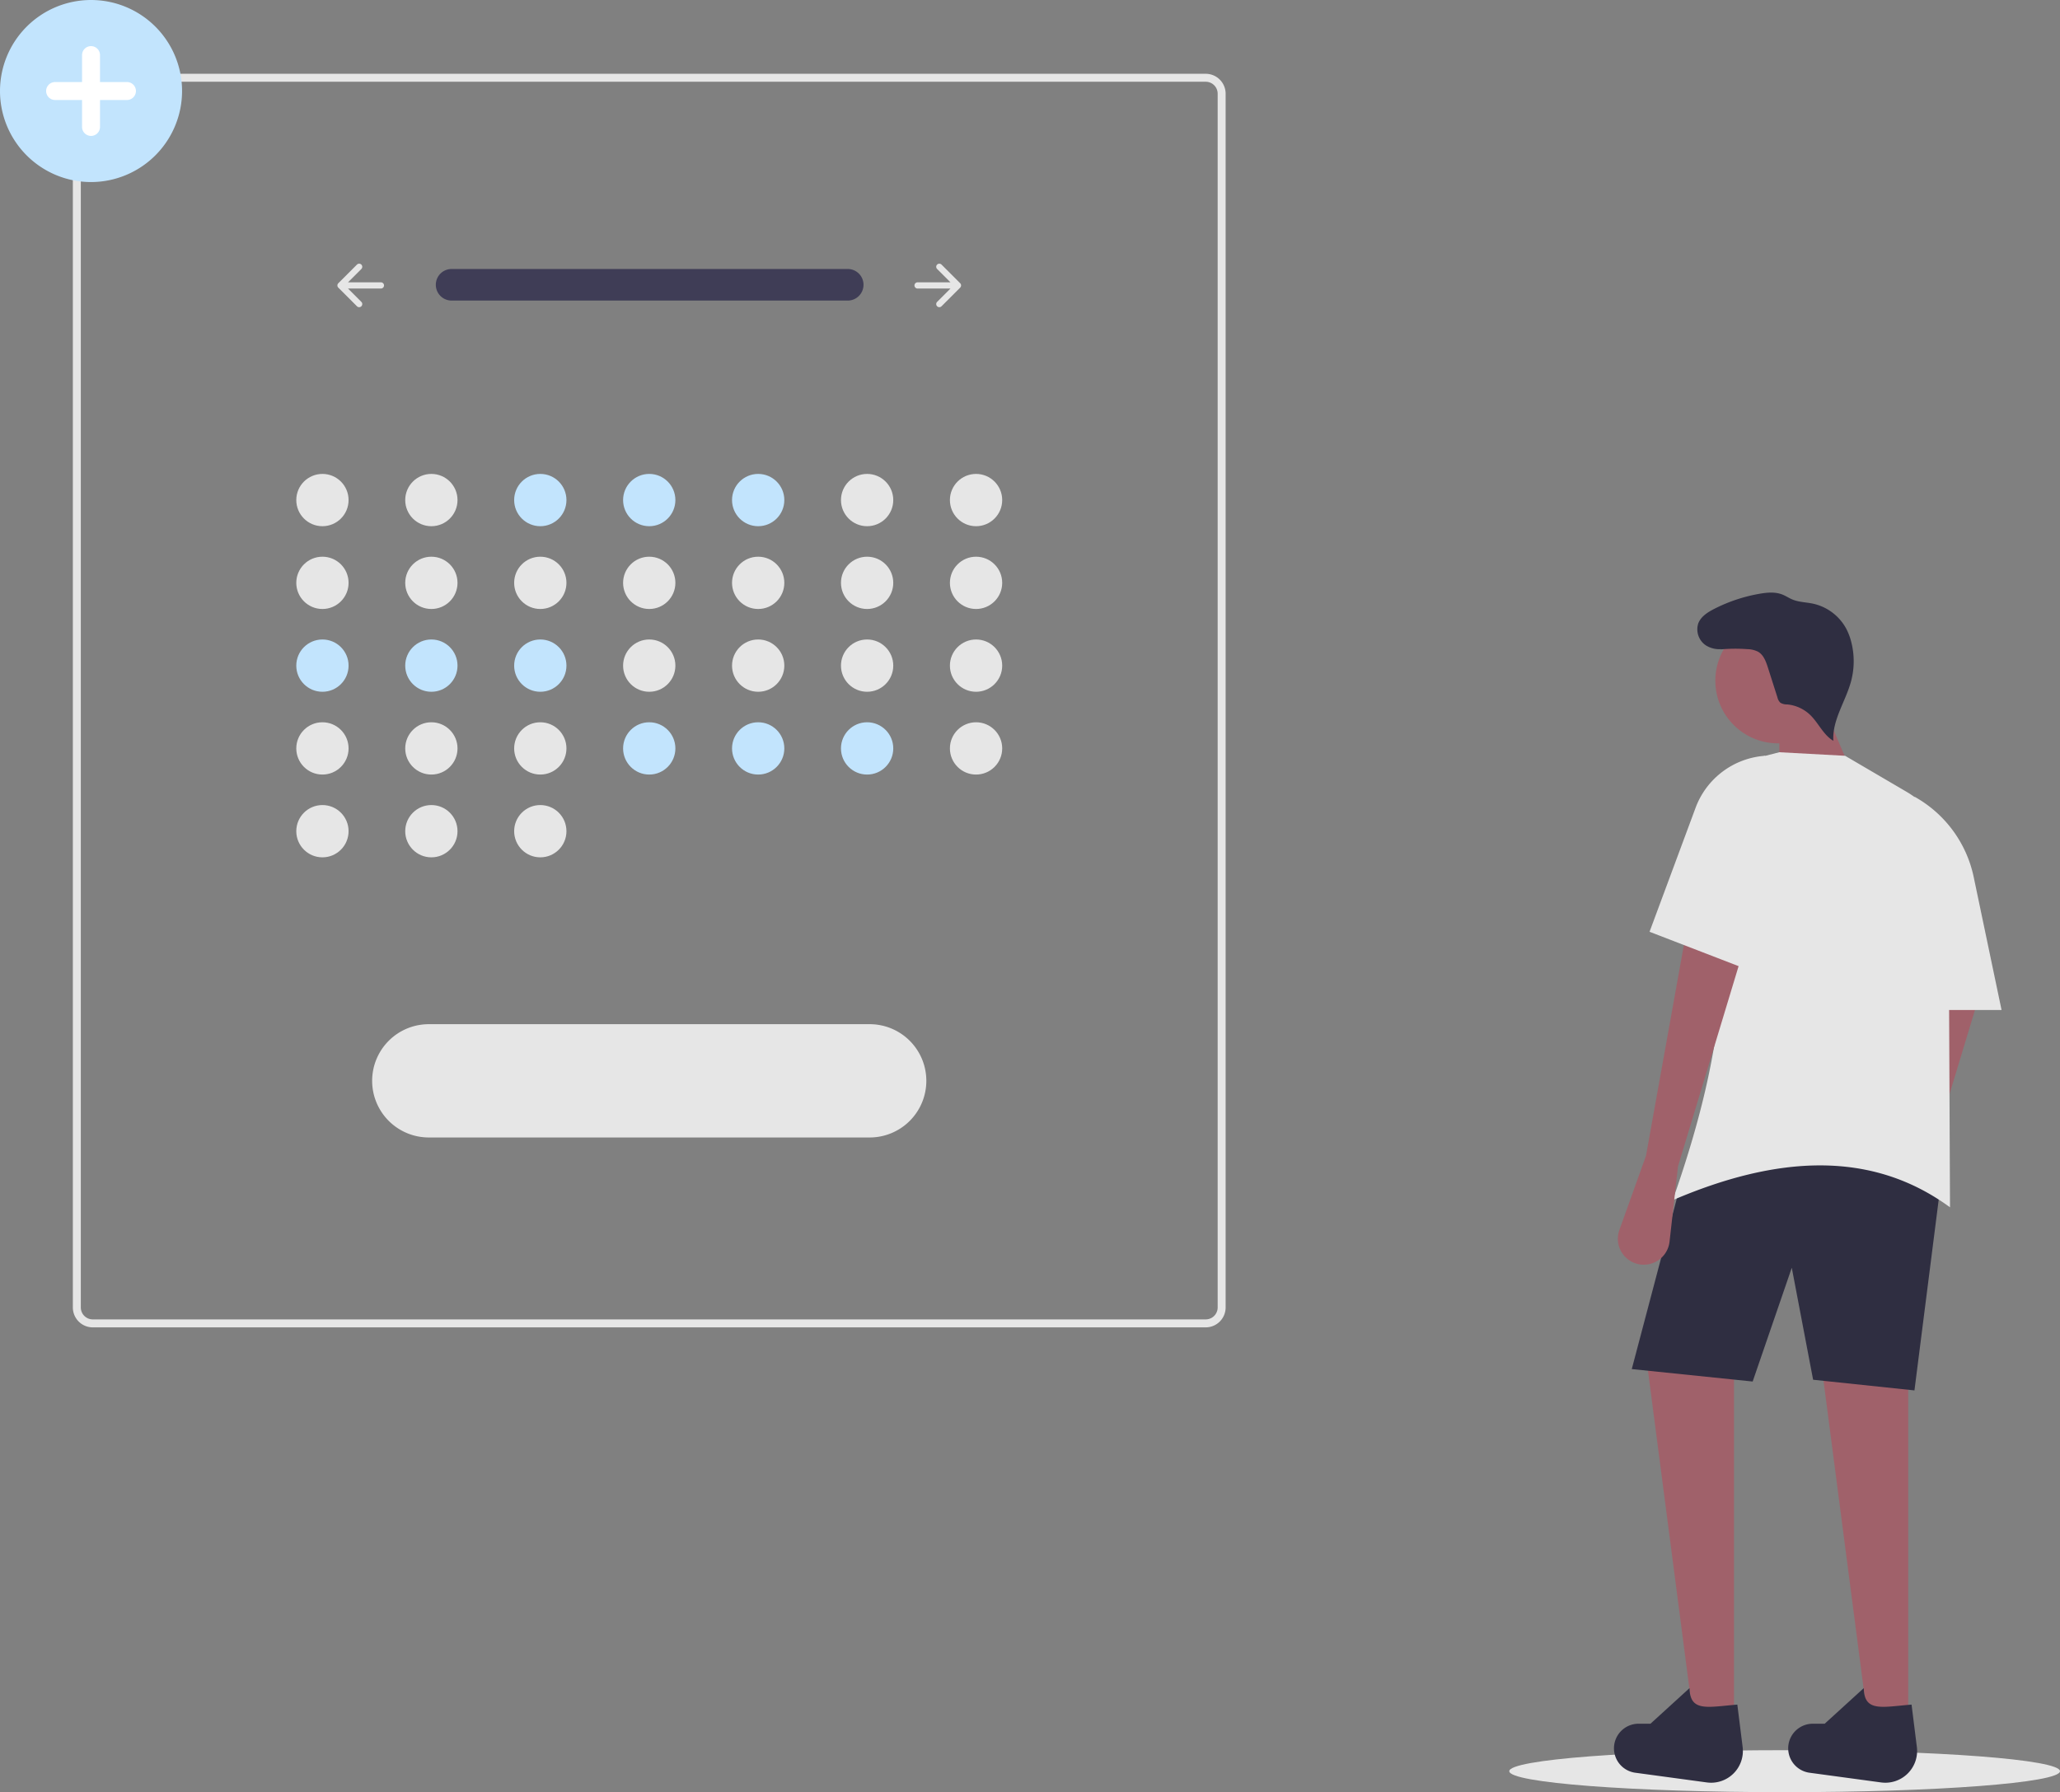<svg id="b3610dfe-b8fa-4701-9393-2c36a069038b" data-name="Layer 1" xmlns="http://www.w3.org/2000/svg" width="775.545" height="674.792" viewBox="0 0 775.545 674.792"><rect x="0" y="0" width="775.545" height="674.792" fill="#808080" stroke="none"/><ellipse cx="671.879" cy="666.886" rx="103.666" ry="7.907" fill="#e6e6e6"/><path d="M924.275,553.125,914.25,581.09a9.762,9.762,0,0,0,4.13,11.643h0a9.762,9.762,0,0,0,14.761-7.259l3.182-28.333L960.418,477.492l-20.749-10.04Z" transform="translate(-212.228 -112.604)" fill="#a0616a"/><polygon points="703.681 651.689 718.406 651.689 718.406 508.456 684.94 507.787 703.681 651.689" fill="#a0616a"/><polygon points="638.088 651.689 652.813 651.689 652.813 508.456 619.348 507.787 638.088 651.689" fill="#a0616a"/><path d="M932.976,636.12l-38.151-4.016-8.032-42.167-14.725,42.836-45.513-4.685,18.741-70.947c34.257-23.278,66.793-22.769,97.72,0Z" transform="translate(-212.228 -112.604)" fill="#2f2e41"/><path d="M868.293,770.393a11.958,11.958,0,0,1-13.472,13.332l-27.126-3.679a9.271,9.271,0,0,1-7.733-10.569v0a9.271,9.271,0,0,1,9.163-7.861H833.596l14.715-13.407c.145,9.132,6.87,7.104,17.985,6.213Z" transform="translate(-212.228 -112.604)" fill="#2f2e41"/><path d="M933.885,770.393a11.958,11.958,0,0,1-13.472,13.332l-27.127-3.679a9.271,9.271,0,0,1-7.733-10.569v0a9.271,9.271,0,0,1,9.163-7.861h4.473l14.715-13.407c.145,9.132,6.87,7.104,17.985,6.213Z" transform="translate(-212.228 -112.604)" fill="#2f2e41"/><circle cx="669.379" cy="256.293" r="23.593" fill="#a0616a"/><polygon points="699.331 295.949 669.881 298.627 669.881 272.523 685.275 263.153 699.331 295.949" fill="#a0616a"/><path d="M946.362,567.18c-29.627-21.695-65.202-19.49-104.413-2.677,17.765-50.292,25.333-97.162,11.378-136.813a31.546,31.546,0,0,1,23.728-30.561l5.053-1.293,24.765,1.339,23.255,13.632a31.658,31.658,0,0,1,15.648,27.167Z" transform="translate(-212.228 -112.604)" fill="#e6e6e6"/><path d="M831.91,547.77,821.885,575.735a9.762,9.762,0,0,0,4.13,11.643h0a9.762,9.762,0,0,0,14.761-7.259l3.182-28.333,24.095-79.648L847.304,462.098Z" transform="translate(-212.228 -112.604)" fill="#a0616a"/><path d="M965.772,492.887H932.976v-80.318h0A45.246,45.246,0,0,1,955.287,442.842Z" transform="translate(-212.228 -112.604)" fill="#e6e6e6"/><path d="M863.618,356.122a9.606,9.606,0,0,1-9.119-.493,7.269,7.269,0,0,1-2.9-8.333c.995-2.558,3.512-4.159,5.955-5.411a60.103,60.103,0,0,1,17.126-5.721c2.844-.492,5.855-.763,8.543.289,1.33.52,2.522,1.344,3.842,1.888,2.427,1.001,5.135,1.006,7.704,1.549a18.797,18.797,0,0,1,12.487,9.356,22.649,22.649,0,0,1,1.933,5.074,29.196,29.196,0,0,1-.047,14.694c-2.02,7.626-7.162,14.633-6.699,22.509-3.802-2.214-5.582-6.721-8.757-9.767a14.411,14.411,0,0,0-8.661-3.923,4.581,4.581,0,0,1-2.529-.644,3.947,3.947,0,0,1-1.1-1.989L877.819,363.997c-.728-2.28-1.607-4.757-3.664-5.979a9.219,9.219,0,0,0-4.091-.994,62.293,62.293,0,0,0-10.215.096" transform="translate(-212.228 -112.604)" fill="#2f2e41"/><path d="M871.399,478.162l-38.151-14.725,17.326-46.683a30.136,30.136,0,0,1,26.18-19.579h0Z" transform="translate(-212.228 -112.604)" fill="#e6e6e6"/><path d="M666.153,612.384h-419a7.508,7.508,0,0,1-7.5-7.5v-457a7.508,7.508,0,0,1,7.5-7.5h419a7.508,7.508,0,0,1,7.5,7.5v457A7.508,7.508,0,0,1,666.153,612.384Zm-419-469a4.505,4.505,0,0,0-4.5,4.5v457a4.505,4.505,0,0,0,4.5,4.5h419a4.505,4.505,0,0,0,4.5-4.5v-457a4.505,4.505,0,0,0-4.5-4.5Z" transform="translate(-212.228 -112.604)" fill="#e6e6e6"/><circle cx="121.388" cy="188.283" r="9.843" fill="#e6e6e6"/><circle cx="162.401" cy="188.283" r="9.843" fill="#e6e6e6"/><circle cx="203.413" cy="188.283" r="9.843" fill="#c2e4fd"/><circle cx="244.426" cy="188.283" r="9.843" fill="#c2e4fd"/><circle cx="285.438" cy="188.283" r="9.843" fill="#c2e4fd"/><circle cx="326.451" cy="188.283" r="9.843" fill="#e6e6e6"/><circle cx="367.464" cy="188.283" r="9.843" fill="#e6e6e6"/><circle cx="121.388" cy="219.453" r="9.843" fill="#e6e6e6"/><circle cx="162.401" cy="219.453" r="9.843" fill="#e6e6e6"/><circle cx="203.413" cy="219.453" r="9.843" fill="#e6e6e6"/><circle cx="244.426" cy="219.453" r="9.843" fill="#e6e6e6"/><circle cx="285.438" cy="219.453" r="9.843" fill="#e6e6e6"/><circle cx="326.451" cy="219.453" r="9.843" fill="#e6e6e6"/><circle cx="367.464" cy="219.453" r="9.843" fill="#e6e6e6"/><circle cx="121.388" cy="250.622" r="9.843" fill="#c2e4fd"/><circle cx="162.401" cy="250.622" r="9.843" fill="#c2e4fd"/><circle cx="203.413" cy="250.622" r="9.843" fill="#c2e4fd"/><circle cx="244.426" cy="250.622" r="9.843" fill="#e6e6e6"/><circle cx="285.438" cy="250.622" r="9.843" fill="#e6e6e6"/><circle cx="326.451" cy="250.622" r="9.843" fill="#e6e6e6"/><circle cx="367.464" cy="250.622" r="9.843" fill="#e6e6e6"/><circle cx="121.388" cy="281.792" r="9.843" fill="#e6e6e6"/><circle cx="162.401" cy="281.792" r="9.843" fill="#e6e6e6"/><circle cx="121.388" cy="312.962" r="9.843" fill="#e6e6e6"/><circle cx="162.401" cy="312.962" r="9.843" fill="#e6e6e6"/><circle cx="203.413" cy="312.962" r="9.843" fill="#e6e6e6"/><circle cx="203.413" cy="281.792" r="9.843" fill="#e6e6e6"/><circle cx="244.426" cy="281.792" r="9.843" fill="#c2e4fd"/><circle cx="285.438" cy="281.792" r="9.843" fill="#c2e4fd"/><circle cx="326.451" cy="281.792" r="9.843" fill="#c2e4fd"/><circle cx="367.464" cy="281.792" r="9.843" fill="#e6e6e6"/><path id="a332a05d-d774-4fd2-8531-ab97682a63e9" data-name="Path 40" d="M382.142,213.883a5.947,5.947,0,0,0,0,11.892H531.228a5.947,5.947,0,1,0,.195-11.892q-.098-.002-.195,0Z" transform="translate(-212.228 -112.604)" fill="#3f3d56"/><path d="M565.037,212.227a1.17,1.17,0,0,0,0,1.655l5.023,5.023H557.674a1.17,1.17,0,0,0,0,2.34h12.386l-5.023,5.023a1.17,1.17,0,1,0,1.655,1.655l7.02-7.02a1.17,1.17,0,0,0,0-1.655l-7.02-7.02A1.17,1.17,0,0,0,565.037,212.227Z" transform="translate(-212.228 -112.604)" fill="#e6e6e6"/><path d="M348.27,212.227a1.17,1.17,0,0,1,0,1.655l-5.023,5.023h12.386a1.17,1.17,0,1,1,0,2.34H343.247l5.023,5.023a1.17,1.17,0,0,1-1.655,1.655l-7.02-7.02a1.17,1.17,0,0,1,0-1.655l7.02-7.02A1.17,1.17,0,0,1,348.27,212.227Z" transform="translate(-212.228 -112.604)" fill="#e6e6e6"/><path d="M373.808,498.231a21.327,21.327,0,1,0,0,42.653H539.499a21.327,21.327,0,1,0,0-42.653Z" transform="translate(-212.228 -112.604)" fill="#e6e6e6"/><path d="M246.5,181.149a34.272,34.272,0,1,1,34.272-34.272A34.311,34.311,0,0,1,246.5,181.149Z" transform="translate(-212.228 -112.604)" fill="#c2e4fd"/><path d="M260.023,143.496H249.881V133.353a3.381,3.381,0,1,0-6.762,0v10.142H232.977a3.381,3.381,0,0,0,0,6.762h10.142v10.142a3.381,3.381,0,0,0,6.762,0V150.257H260.023a3.381,3.381,0,1,0,0-6.762Z" transform="translate(-212.228 -112.604)" fill="#fff"/></svg>